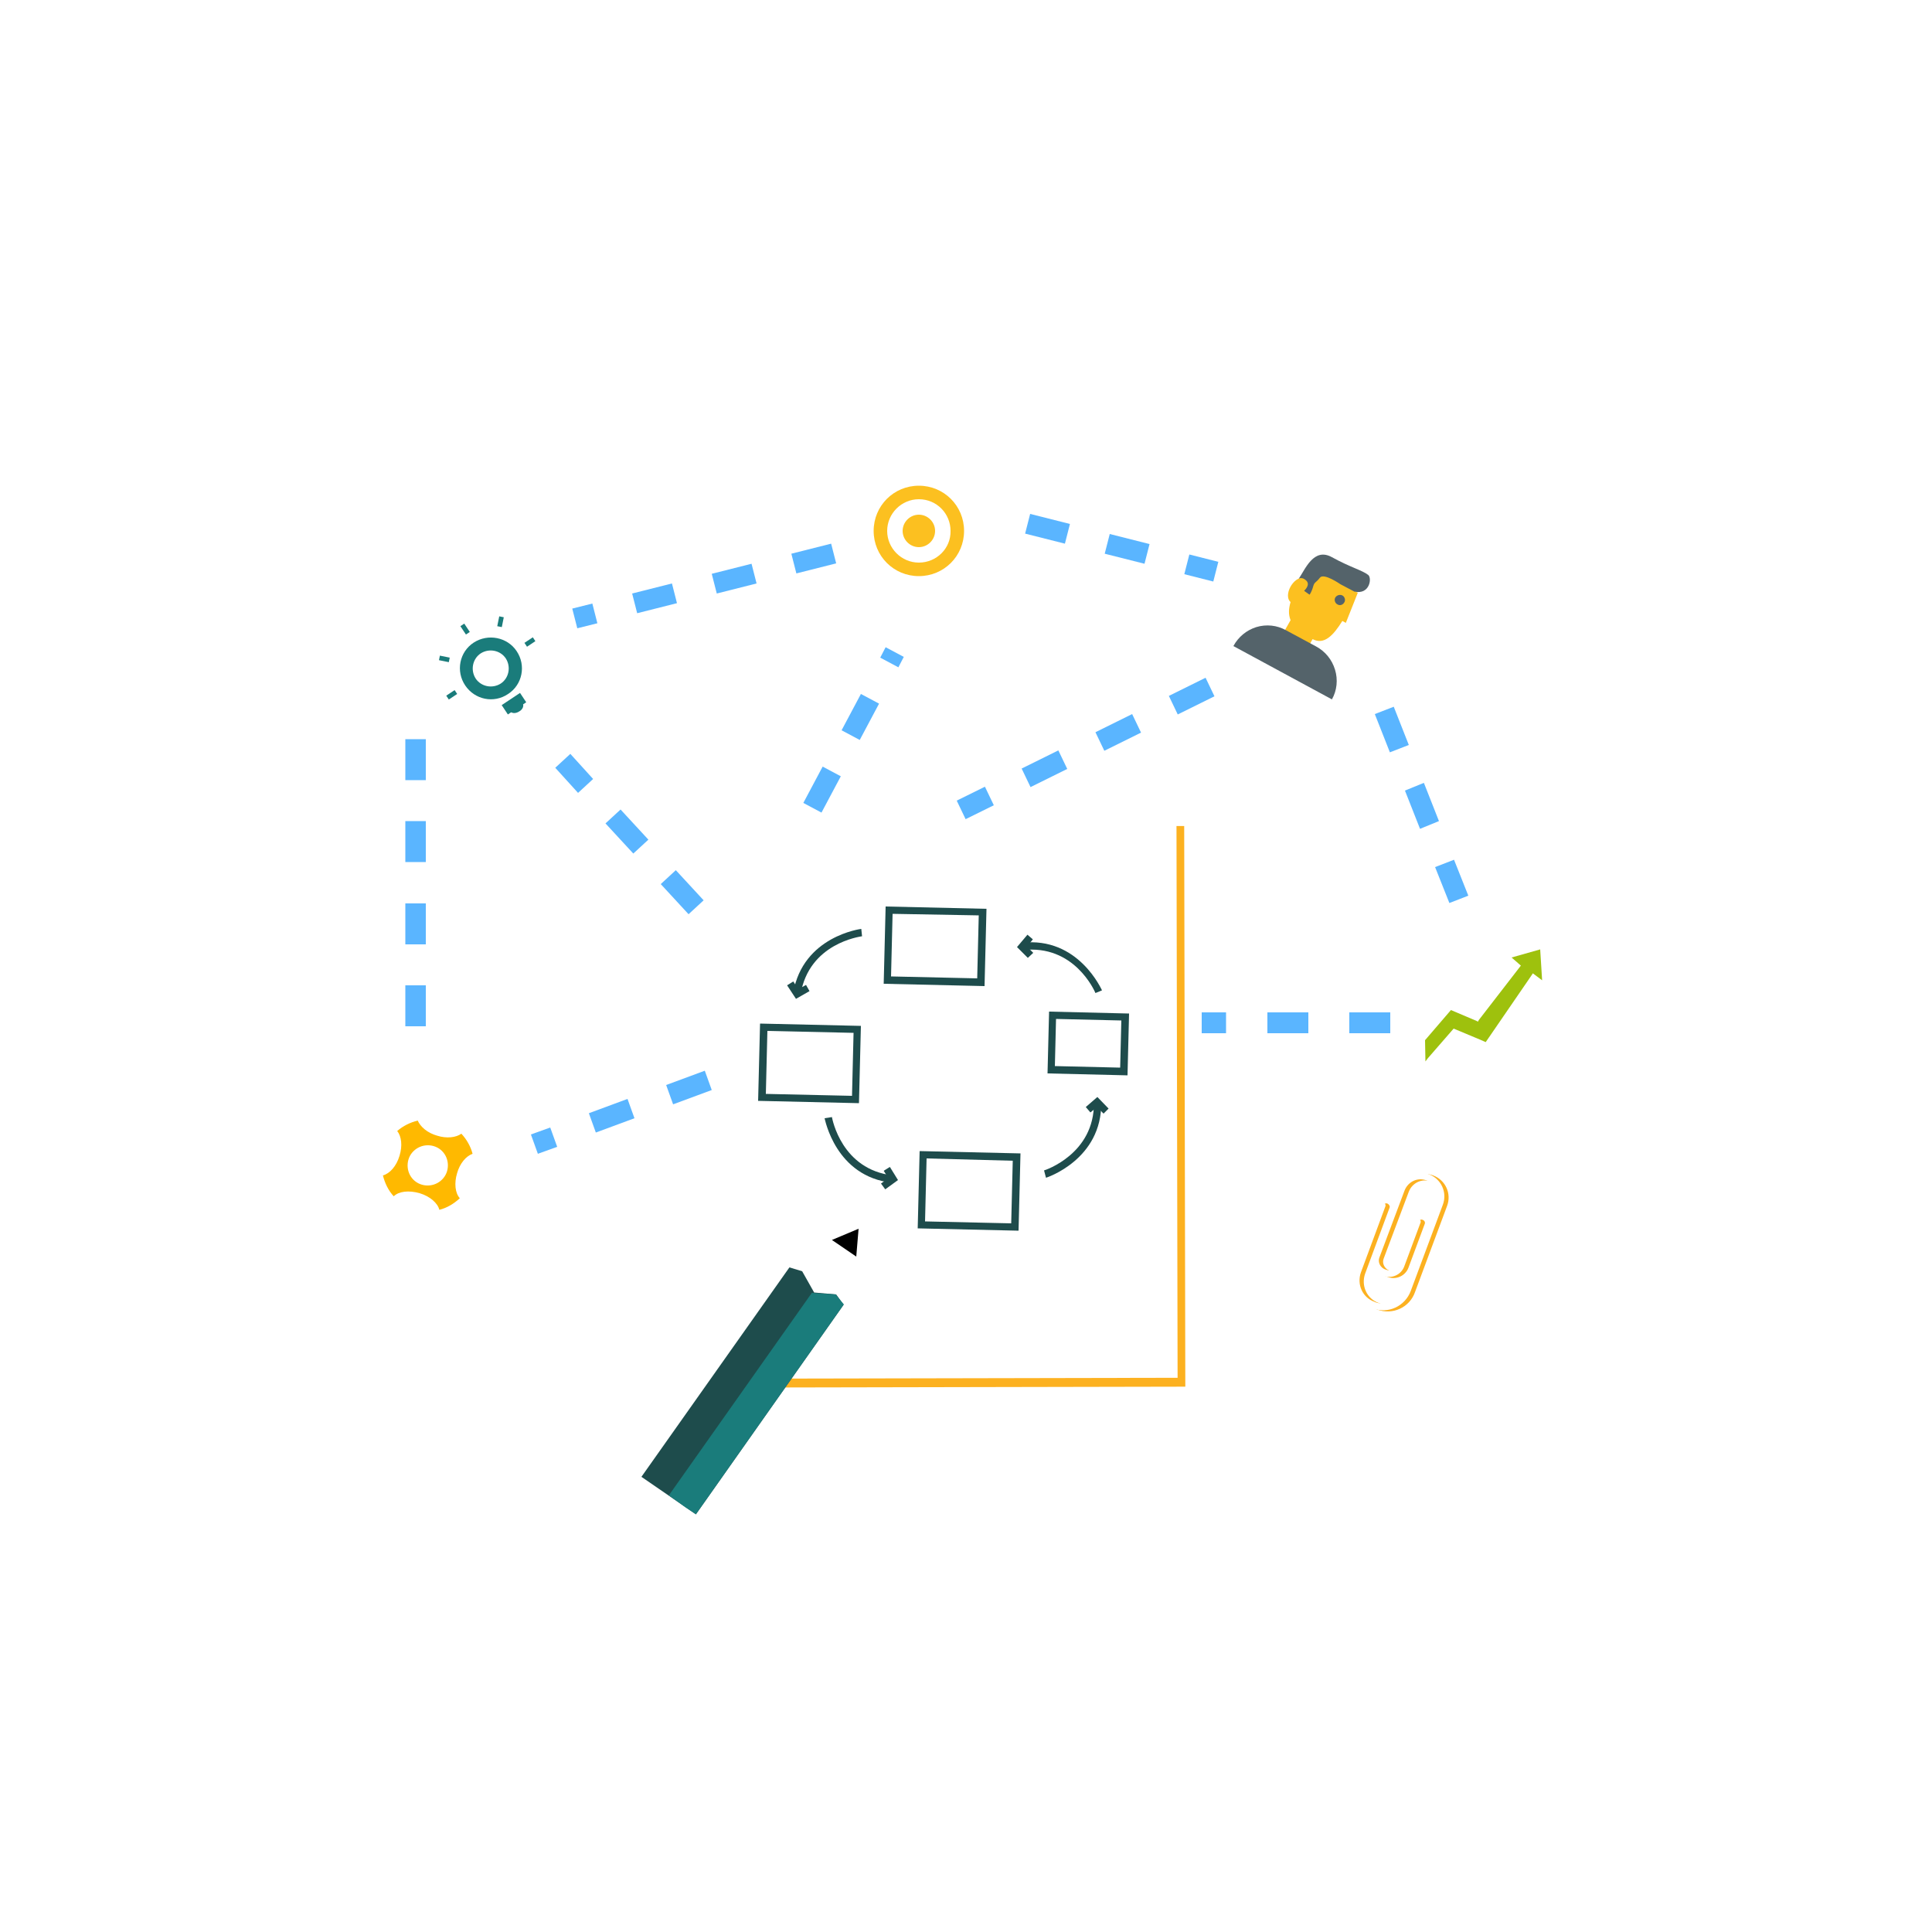 <svg width="500" height="500" xmlns="http://www.w3.org/2000/svg">

 <rect width="100%" height="100%" fill="#333333" stroke="none"/>

 <g>
  <title>background</title>
  <rect fill="none" id="canvas_background" height="402" width="582" y="-1" x="-1"/>
 </g>
 <g>
  <title>Layer 1</title>
  <rect id="svg_1" height="500" width="500" fill="#ffffff" fill-rule="evenodd"/>
  <g id="svg_2">
   <g id="svg_3">
    <g id="paper_clip_8_">
     <g id="svg_4">
      <path id="svg_5" d="m356.4,338.9l-0.2,-0.1c-3.9,-1.5 -6,-5.9 -4.5,-9.8l6.3,-17c0.2,-0.5 0.7,-0.7 1.1,-0.5c0.4,0.2 0.7,0.7 0.5,1.1l-6.3,17c-1.1,3.1 0.4,6.5 3.5,7.6l0.2,0.1c3,1.1 6.5,-0.4 7.6,-3.5l8.3,-22.3c0.9,-2.3 -0.3,-4.8 -2.6,-5.7c-2.3,-0.9 -4.8,0.3 -5.7,2.6l-6.5,17.3c-0.5,1.2 0.2,2.6 1.4,3.1l0.3,0.1c1.2,0.5 2.6,-0.2 3.1,-1.4l4.2,-11.3c0.2,-0.5 0.7,-0.7 1.1,-0.5c0.5,0.2 0.7,0.7 0.5,1.1l-4.2,11.3c-0.8,2.1 -3.2,3.2 -5.3,2.4l-0.3,-0.1c-2.1,-0.8 -3.2,-3.2 -2.4,-5.3l6.5,-17.3c1.2,-3.2 4.7,-4.8 7.9,-3.6c3.2,1.2 4.8,4.7 3.6,7.9l-8.3,22.3c-1.4,4 -5.8,6 -9.8,4.5z" fill="#FCB120"/>
     </g>
    </g>
    <g id="svg_6">
     <g id="svg_7">
      <rect id="svg_8" height="145.1" width="119.7" fill="#FCB120" transform="matrix(1,-0.002,0.002,1,-0.559,0.482) " y="213.9" x="186.9"/>
     </g>
    </g>
    <g id="svg_9">
     <g id="svg_10">
      <rect id="svg_11" height="145.1" width="119.7" fill="#FFFFFF" transform="matrix(1,-0.002,0.002,1,-0.554,0.478) " y="211.6" x="184.9"/>
     </g>
    </g>
    <g id="svg_12">
     <g id="svg_13">
      <g id="svg_14">
       <path id="svg_15" d="m180.1,391.9l-14.1,-9.7l-3.6,5.3c-0.6,0.9 -0.4,2.2 0.6,2.8l10.8,7.5c0.9,0.6 2.2,0.4 2.8,-0.6l3.5,-5.3z" fill="#FFFFFF"/>
      </g>
     </g>
     <g id="svg_16">
      <g id="svg_17">
       <polygon id="svg_18" points="216.4,335 210.7,334.5 207.6,329 204.3,328 166,382.2 180.1,391.9 218.3,337.7 " fill="#1E4C4C"/>
      </g>
     </g>
     <g id="svg_19">
      <g id="svg_20">
       <polygon id="svg_21" points="177.4,390.1 180.1,391.9 218.3,337.7 218.4,337.6 216.3,335 210.1,334.6 173.1,387 " fill="#1A7C7B"/>
      </g>
     </g>
     <g id="svg_22">
      <g id="svg_23">
       <polygon id="svg_24" points="222.2,318 215.3,320.9 221.6,325.2 "/>
      </g>
     </g>
    </g>
    <g id="svg_25">
     <g id="svg_26">
      <g id="svg_27">
       <path id="svg_28" d="m228.7,254.6l0.5,-20l26.1,0.6l-0.5,20l-26.1,-0.6zm2.3,-18.1l-0.4,16.2l22.3,0.5l0.4,-16.3l-22.3,-0.4z" fill="#1E4C4C"/>
      </g>
     </g>
     <g id="svg_29">
      <g id="svg_30">
       <path id="svg_31" d="m196.2,284.9l0.5,-20l26.1,0.6l-0.5,20l-26.1,-0.6zm2.4,-18.1l-0.4,16.3l22.3,0.5l0.4,-16.3l-22.3,-0.5z" fill="#1E4C4C"/>
      </g>
     </g>
     <g id="svg_32">
      <g id="svg_33">
       <path id="svg_34" d="m237.5,317.9l0.5,-20l26.1,0.6l-0.5,20l-26.1,-0.6zm2.3,-18.1l-0.4,16.3l22.3,0.5l0.4,-16.2l-22.3,-0.6z" fill="#1E4C4C"/>
      </g>
     </g>
     <g id="svg_35">
      <g id="svg_36">
       <path id="svg_37" d="m271.1,277.8l0.4,-16l20.7,0.5l-0.4,16l-20.7,-0.5zm2.2,-14.1l-0.3,12.2l16.9,0.4l0.3,-12.2l-16.9,-0.4z" fill="#1E4C4C"/>
      </g>
     </g>
     <g id="svg_38">
      <g id="svg_39">
       <g id="svg_40">
        <path id="svg_41" d="m207.2,257.3c2.2,-13.2 15.4,-14.9 15.9,-15l-0.2,-1.9c-0.1,0 -15.1,1.9 -17.6,16.5l1.9,0.4z" fill="#1E4C4C"/>
       </g>
      </g>
      <g id="svg_42">
       <g id="svg_43">
        <polygon id="svg_44" points="206,258.5 209.5,256.5 208.6,254.9 206.6,256 205.3,254 203.7,255 " fill="#1E4C4C"/>
       </g>
      </g>
     </g>
     <g id="svg_45">
      <g id="svg_46">
       <g id="svg_47">
        <path id="svg_48" d="m230.9,306.1l0.2,-1.9c-13.3,-1.5 -15.7,-14.6 -15.8,-15.1l-1.9,0.3c0.1,0.2 2.8,15.1 17.5,16.7z" fill="#1E4C4C"/>
       </g>
      </g>
      <g id="svg_49">
       <g id="svg_50">
        <polygon id="svg_51" points="229.1,307.8 232.4,305.4 230.3,302 228.7,303 229.9,304.9 228,306.3 " fill="#1E4C4C"/>
       </g>
      </g>
     </g>
     <g id="svg_52">
      <g id="svg_53">
       <g id="svg_54">
        <path id="svg_55" d="m270.7,304.8c0.1,0 14.5,-4.7 14.3,-19.5l-1.9,0c0.2,13.4 -12.8,17.6 -12.9,17.6l0.5,1.9z" fill="#1E4C4C"/>
       </g>
      </g>
      <g id="svg_56">
       <g id="svg_57">
        <polygon id="svg_58" points="285.6,288.2 286.9,286.9 284,283.9 281,286.5 282.2,287.9 283.9,286.5 " fill="#1E4C4C"/>
       </g>
      </g>
     </g>
     <g id="svg_59">
      <g id="svg_60">
       <g id="svg_61">
        <path id="svg_62" d="m283.5,257l1.7,-0.7c-0.1,-0.1 -6.1,-14 -20.8,-12.3l0.2,1.9c13.4,-1.6 18.7,10.6 18.9,11.1z" fill="#1E4C4C"/>
       </g>
      </g>
      <g id="svg_63">
       <g id="svg_64">
        <polygon id="svg_65" points="266,247.9 267.4,246.6 265.8,245 267.3,243.1 265.9,241.9 263.2,245.1 " fill="#1E4C4C"/>
       </g>
      </g>
     </g>
    </g>
    <g id="paper_clip_6_">
     <g id="svg_66">
      <path id="svg_67" d="m355.3,338.6l-0.2,-0.1c-3.9,-1.5 -6,-5.9 -4.5,-9.8l6.3,-17c0.2,-0.5 0.7,-0.7 1.1,-0.5c0.5,0.2 0.7,0.7 0.5,1.1l-6.3,17c-1.1,3.1 0.4,6.5 3.5,7.6l0.2,0.1c3,1.1 6.5,-0.4 7.6,-3.5l8.3,-22.3c0.9,-2.3 -0.3,-4.8 -2.6,-5.7c-2.3,-0.9 -4.8,0.3 -5.7,2.6l-6.5,17.3c-0.5,1.2 0.2,2.6 1.4,3.1l0.3,0.1c1.2,0.5 2.6,-0.2 3.1,-1.4l4.2,-11.3c0.2,-0.5 0.7,-0.7 1.1,-0.5c0.5,0.2 0.7,0.7 0.5,1.1l-4.2,11.3c-0.8,2.1 -3.2,3.2 -5.3,2.4l-0.3,-0.1c-2.1,-0.8 -3.2,-3.2 -2.4,-5.3l6.5,-17.3c1.2,-3.2 4.7,-4.8 7.9,-3.6c3.2,1.2 4.8,4.7 3.6,7.9l-8.3,22.3c-1.5,4 -5.9,6 -9.8,4.5z" fill="#FFFFFF"/>
     </g>
    </g>
   </g>
   <g id="svg_68">
    <rect id="svg_69" height="45.3" width="45.3" fill="#FFFFFF" transform="matrix(0.733,-0.68,0.68,0.733,-84.635,132.815) " y="151.6" x="104.2"/>
   </g>
   <g id="svg_70">
    <rect id="svg_71" height="45.3" width="45.3" fill="#FFFFFF" transform="matrix(0.965,-0.262,0.262,0.965,-27.674,67.195) " y="114.6" x="215.1"/>
   </g>
   <g id="svg_72">
    <rect id="svg_73" height="48.3" width="48.3" fill="#FFFFFF" transform="matrix(0.87,0.494,-0.494,0.87,122.971,-146.251) " y="135.5" x="314.1"/>
   </g>
   <g id="svg_74">
    <path id="svg_75" d="m351.4,153.4l-0.6,-0.3c0.4,-3 -1.2,-5.2 -4.4,-6.9c-3.5,-1.9 -6.7,-0.7 -9.4,3.4c-1,-0.1 -2.2,0.8 -3,2.2c-0.9,1.6 -0.9,3.3 0,4c-0.5,1.7 -0.6,3.2 0,4.7l-1.7,3l2,6.2l4.5,-2.7l0.9,-1.6l0,0c3,1.6 5.4,-1 7.7,-4.7l0.9,0.5l3.1,-7.8z" fill="#FCC020"/>
   </g>
   <g id="svg_76">
    <rect id="svg_77" height="45.3" width="45.3" fill="#FFFFFF" y="236.8" x="360.6"/>
   </g>
   <g id="svg_78">
    <rect id="svg_79" height="45.3" width="45.3" fill="#FFFFFF" transform="matrix(0.983,0.184,-0.184,0.983,57.514,-15.352) " y="279.2" x="88.7"/>
   </g>
   <g id="svg_80">
    <path id="svg_81" d="m178.2,236.6l-7.2,-7.8l3.9,-3.6l7.2,7.8l-3.9,3.6zm-14.3,-15.7l-7.2,-7.8l3.9,-3.6l7.2,7.8l-3.9,3.6zm-14.3,-15.7l-5.9,-6.5l3.9,-3.6l5.9,6.5l-3.9,3.6z" fill="#5ab5ff"/>
   </g>
   <g id="svg_82">
    <path stroke-width="0" id="svg_83" d="m212.6,210.3l-4.7,-2.5l5,-9.4l4.7,2.5l-5,9.4zm9.9,-18.8l-4.7,-2.5l5,-9.4l4.7,2.5l-5,9.4zm10,-18.8l-4.7,-2.5l1.4,-2.7l4.7,2.5l-1.4,2.7z" fill="#5ab5ff"/>
   </g>
   <g id="svg_84">
    <path id="svg_85" d="m375.1,233.7l-3.7,-9.3l4.9,-1.9l3.7,9.3l-4.9,1.9zm-7.6,-19.2l-3.9,-9.9l4.9,-2l3.9,9.9l-4.9,2zm-7.8,-19.8l-3.9,-9.9l4.9,-1.9l3.9,9.9l-4.9,1.9z" fill="#5ab5ff"/>
   </g>
   <g id="svg_86">
    <path id="svg_87" d="m249.9,212l-2.3,-4.8l7.3,-3.6l2.3,4.8l-7.3,3.6zm16.8,-8.3l-2.3,-4.8l9.5,-4.7l2.3,4.8l-9.5,4.7zm19.1,-9.4l-2.3,-4.8l9.5,-4.7l2.3,4.8l-9.5,4.7zm19,-9.4l-2.3,-4.8l9.5,-4.7l2.3,4.8l-9.5,4.7z" fill="#5ab5ff"/>
   </g>
   <g id="svg_88">
    <path id="svg_89" d="m139.2,298.6l-1.8,-5l5,-1.8l1.8,5l-5,1.8zm15,-5.5l-1.8,-5l10,-3.7l1.8,5l-10,3.7zm20,-7.3l-1.8,-5l10,-3.7l1.8,5l-10,3.7z" fill="#5ab5ff"/>
   </g>
   <g id="svg_90">
    <path id="svg_91" d="m149.4,162.6l-1.3,-5.1l5.2,-1.3l1.3,5.1l-5.2,1.3zm15.5,-3.9l-1.3,-5.1l10.3,-2.6l1.3,5.1l-10.3,2.6zm20.6,-5.1l-1.3,-5.1l10.3,-2.6l1.3,5.1l-10.3,2.6zm20.6,-5.2l-1.3,-5.1l10.3,-2.6l1.3,5.1l-10.3,2.6z" fill="#5ab5ff"/>
   </g>
   <g id="svg_92">
    <path id="svg_93" d="m110.2,265.6l-5.3,0l0,-10.6l5.3,0l0,10.6zm0,-21.2l-5.3,0l0,-10.6l5.3,0l0,10.6zm0,-21.3l-5.3,0l0,-10.6l5.3,0l0,10.6zm0,-21.2l-5.3,0l0,-10.6l5.3,0l0,10.6z" fill="#5ab5ff"/>
   </g>
   <g id="svg_94">
    <path id="svg_95" d="m359.8,267.4l-10.6,0l0,-5.4l10.6,0l0,5.4zm-21.2,0l-10.6,0l0,-5.4l10.6,0l0,5.4zm-21.3,0l-6.3,0l0,-5.4l6.3,0l0,5.4z" fill="#5ab5ff"/>
   </g>
   <g id="svg_96">
    <path id="svg_97" d="m314,150.5l-7.5,-1.9l1.3,-5.1l7.5,1.9l-1.3,5.1zm-17.8,-4.6l-10.3,-2.6l1.3,-5.1l10.3,2.6l-1.3,5.1zm-20.6,-5.2l-10.3,-2.6l1.3,-5.1l10.3,2.6l-1.3,5.1z" fill="#5ab5ff"/>
   </g>
   <g id="svg_98">
    <g id="svg_99">
     <path id="svg_100" d="m347.9,155.9c0.4,-0.6 0.1,-1.5 -0.5,-1.8c-0.6,-0.3 -1.4,-0.1 -1.8,0.5c-0.4,0.6 -0.1,1.5 0.5,1.8c0.6,0.4 1.4,0.2 1.8,-0.5z" fill="#54636A"/>
    </g>
    <g id="svg_101">
     <path id="svg_102" d="m350.5,153.1l-3.6,-1.9c0,0 -4.3,-3 -5.3,-1.7c-1,1.3 -1.4,1.1 -1.7,2.1c-0.5,1.8 -1,2.3 -1,2.3l-1.4,-1c0,0 1.7,-1.5 0.6,-2.6c-0.8,-0.8 -1.5,-0.8 -2,-0.5c1.7,-2.5 3.9,-8.2 8.6,-5.6c4.7,2.6 7.9,3.4 9.4,4.6c1,0.8 0.4,5.2 -3.6,4.3z" fill="#54636A"/>
    </g>
    <g id="svg_103">
     <path id="svg_104" d="m319.2,167.2l25.5,13.8c1.3,-2.3 1.6,-5.1 0.8,-7.7c-0.8,-2.6 -2.5,-4.7 -4.9,-6l-7.8,-4.2c-2.3,-1.3 -5.1,-1.6 -7.7,-0.8c-2.5,0.8 -4.6,2.5 -5.9,4.9z" fill="#54636A"/>
    </g>
   </g>
   <g id="icon_2_">
    <g id="svg_105">
     <path id="svg_106" d="m124.4,169.1c2.2,-1.4 5.1,-0.8 6.5,1.3c1.4,2.2 0.8,5.1 -1.3,6.5c-2.2,1.4 -5.1,0.8 -6.5,-1.3c-1.4,-2.2 -0.8,-5.1 1.3,-6.5l0,0zm-1.8,-2.8c-3.7,2.4 -4.7,7.4 -2.2,11.1s7.4,4.7 11.1,2.2c3.7,-2.4 4.7,-7.4 2.2,-11.1c-2.4,-3.6 -7.4,-4.6 -11.1,-2.2l0,0z" fill="#1A7C7B"/>
    </g>
    <g id="svg_107">
     <rect id="svg_108" height="2.6" width="1.2" fill="#1A7C7B" transform="matrix(0.833,-0.554,0.554,0.833,-70.034,93.836) " y="161.5" x="119.7"/>
    </g>
    <g id="svg_109">
     <rect id="svg_110" height="2.6" width="1.2" fill="#1A7C7B" transform="matrix(0.197,-0.98,0.98,0.197,-74.865,249.714) " y="169.3" x="114.5"/>
    </g>
    <g id="svg_111">
     <rect id="svg_112" height="2.6" width="1.2" fill="#1A7C7B" transform="matrix(-0.553,-0.833,0.833,-0.553,31.859,376.569) " y="178.4" x="116.3"/>
    </g>
    <g id="svg_113">
     <g id="svg_114">
      <rect id="svg_115" height="2.9" width="5.7" fill="#1A7C7B" transform="matrix(0.833,-0.553,0.553,0.833,-78.493,104.044) " y="180.6" x="130.2"/>
     </g>
     <g id="svg_116">
      <path id="svg_117" d="m135.2,181.9c-0.4,-0.7 -1.5,-0.7 -2.4,-0.1c-0.9,0.6 -1.2,1.6 -0.8,2.2c0.4,0.7 1.5,0.7 2.4,0.1c0.9,-0.5 1.3,-1.5 0.8,-2.2z" fill="#1A7C7B"/>
     </g>
     <g id="svg_118">
      <rect id="svg_119" height="2.6" width="1.2" fill="#1A7C7B" transform="matrix(-0.833,0.553,-0.553,-0.833,345.284,260.565) " y="181.1" x="132.7"/>
     </g>
    </g>
    <g id="svg_120">
     <rect id="svg_121" height="2.6" width="1.2" fill="#1A7C7B" transform="matrix(0.553,0.833,-0.833,0.553,199.714,-40.043) " y="164.9" x="136.6"/>
    </g>
    <g id="svg_122">
     <rect id="svg_123" height="2.6" width="1.2" fill="#1A7C7B" transform="matrix(0.98,0.197,-0.197,0.98,34.342,-22.389) " y="159.7" x="128.9"/>
    </g>
   </g>
   <g id="svg_124">
    <polygon id="svg_125" points="368.9,274.7 369.5,273.9 376.2,266.2 382.9,269 384.5,269.7 396.1,252.8 396.7,251.9 399.1,253.7 398.6,245.7 391.2,247.8 393.6,249.9 382.7,264 382.5,264.4 382.1,264.2 375.5,261.4 368.8,269.2 " fill="#9EC10D"/>
   </g>
   <g id="icon_1_">
    <path id="svg_126" d="m118.3,303.6c0.7,-2.5 2.3,-4.4 4,-5c-0.5,-1.9 -1.5,-3.7 -2.9,-5.2c-1.4,1 -3.8,1.3 -6.3,0.5c-2.5,-0.7 -4.3,-2.3 -5,-3.9c-2,0.5 -3.8,1.4 -5.3,2.7c1.1,1.4 1.4,3.8 0.6,6.4c-0.8,2.7 -2.5,4.6 -4.3,5.1c0.5,2 1.4,3.9 2.8,5.4c1.3,-1.3 3.9,-1.6 6.7,-0.8c2.7,0.8 4.7,2.6 5.1,4.3c2,-0.5 3.8,-1.6 5.3,-3c-1.2,-1.3 -1.5,-3.9 -0.7,-6.5zm-9.1,3c-2.8,-0.8 -4.3,-3.7 -3.5,-6.5c0.8,-2.7 3.7,-4.3 6.5,-3.5c2.8,0.8 4.3,3.7 3.5,6.5c-0.8,2.7 -3.7,4.3 -6.5,3.5z" fill="#FFB900"/>
   </g>
   <g id="svg_127">
    <g id="svg_128">
     <path id="svg_129" d="m237.8,121.7c-8.6,0 -15.6,7 -15.6,15.6c0,8.6 7,15.6 15.6,15.6c8.6,0 15.6,-7 15.6,-15.6c0.1,-8.6 -6.9,-15.6 -15.6,-15.6zm0,27.4c-6.5,0 -11.7,-5.2 -11.7,-11.7c0,-6.5 5.2,-11.7 11.7,-11.7c6.5,0 11.7,5.2 11.7,11.7c0,6.4 -5.2,11.7 -11.7,11.7z" fill="#FFFFFF"/>
    </g>
   </g>
   <g id="svg_130">
    <g id="svg_131">
     <path id="svg_132" d="m237.8,129.1c-4.5,0 -8.2,3.7 -8.2,8.2c0,4.5 3.7,8.2 8.2,8.2c4.6,0 8.2,-3.7 8.2,-8.2c0.1,-4.5 -3.6,-8.2 -8.2,-8.2zm0,12.5c-2.3,0 -4.2,-1.9 -4.2,-4.2c0,-2.3 1.9,-4.2 4.2,-4.2c2.3,0 4.2,1.9 4.2,4.2c0,2.3 -1.9,4.2 -4.2,4.2z" fill="#FFFFFF"/>
    </g>
   </g>
   <g id="svg_133">
    <g id="svg_134">
     <path id="svg_135" d="m237.8,133.2c-2.3,0 -4.2,1.9 -4.2,4.2c0,2.3 1.9,4.2 4.2,4.2c2.3,0 4.2,-1.9 4.2,-4.2c0,-2.3 -1.9,-4.2 -4.2,-4.2z" fill="#FCC020"/>
    </g>
   </g>
   <g id="svg_136">
    <g id="svg_137">
     <g id="svg_138">
      <path id="svg_139" d="m237.8,125.7c-6.5,0 -11.7,5.2 -11.7,11.7c0,6.5 5.2,11.7 11.7,11.7c6.5,0 11.7,-5.2 11.7,-11.7c0,-6.5 -5.2,-11.7 -11.7,-11.7zm0,19.9c-4.5,0 -8.2,-3.7 -8.2,-8.2c0,-4.5 3.7,-8.2 8.2,-8.2c4.6,0 8.2,3.7 8.2,8.2c0.1,4.5 -3.6,8.2 -8.2,8.2z" fill="#FCC020"/>
     </g>
    </g>
   </g>
  </g>
 </g>
</svg>